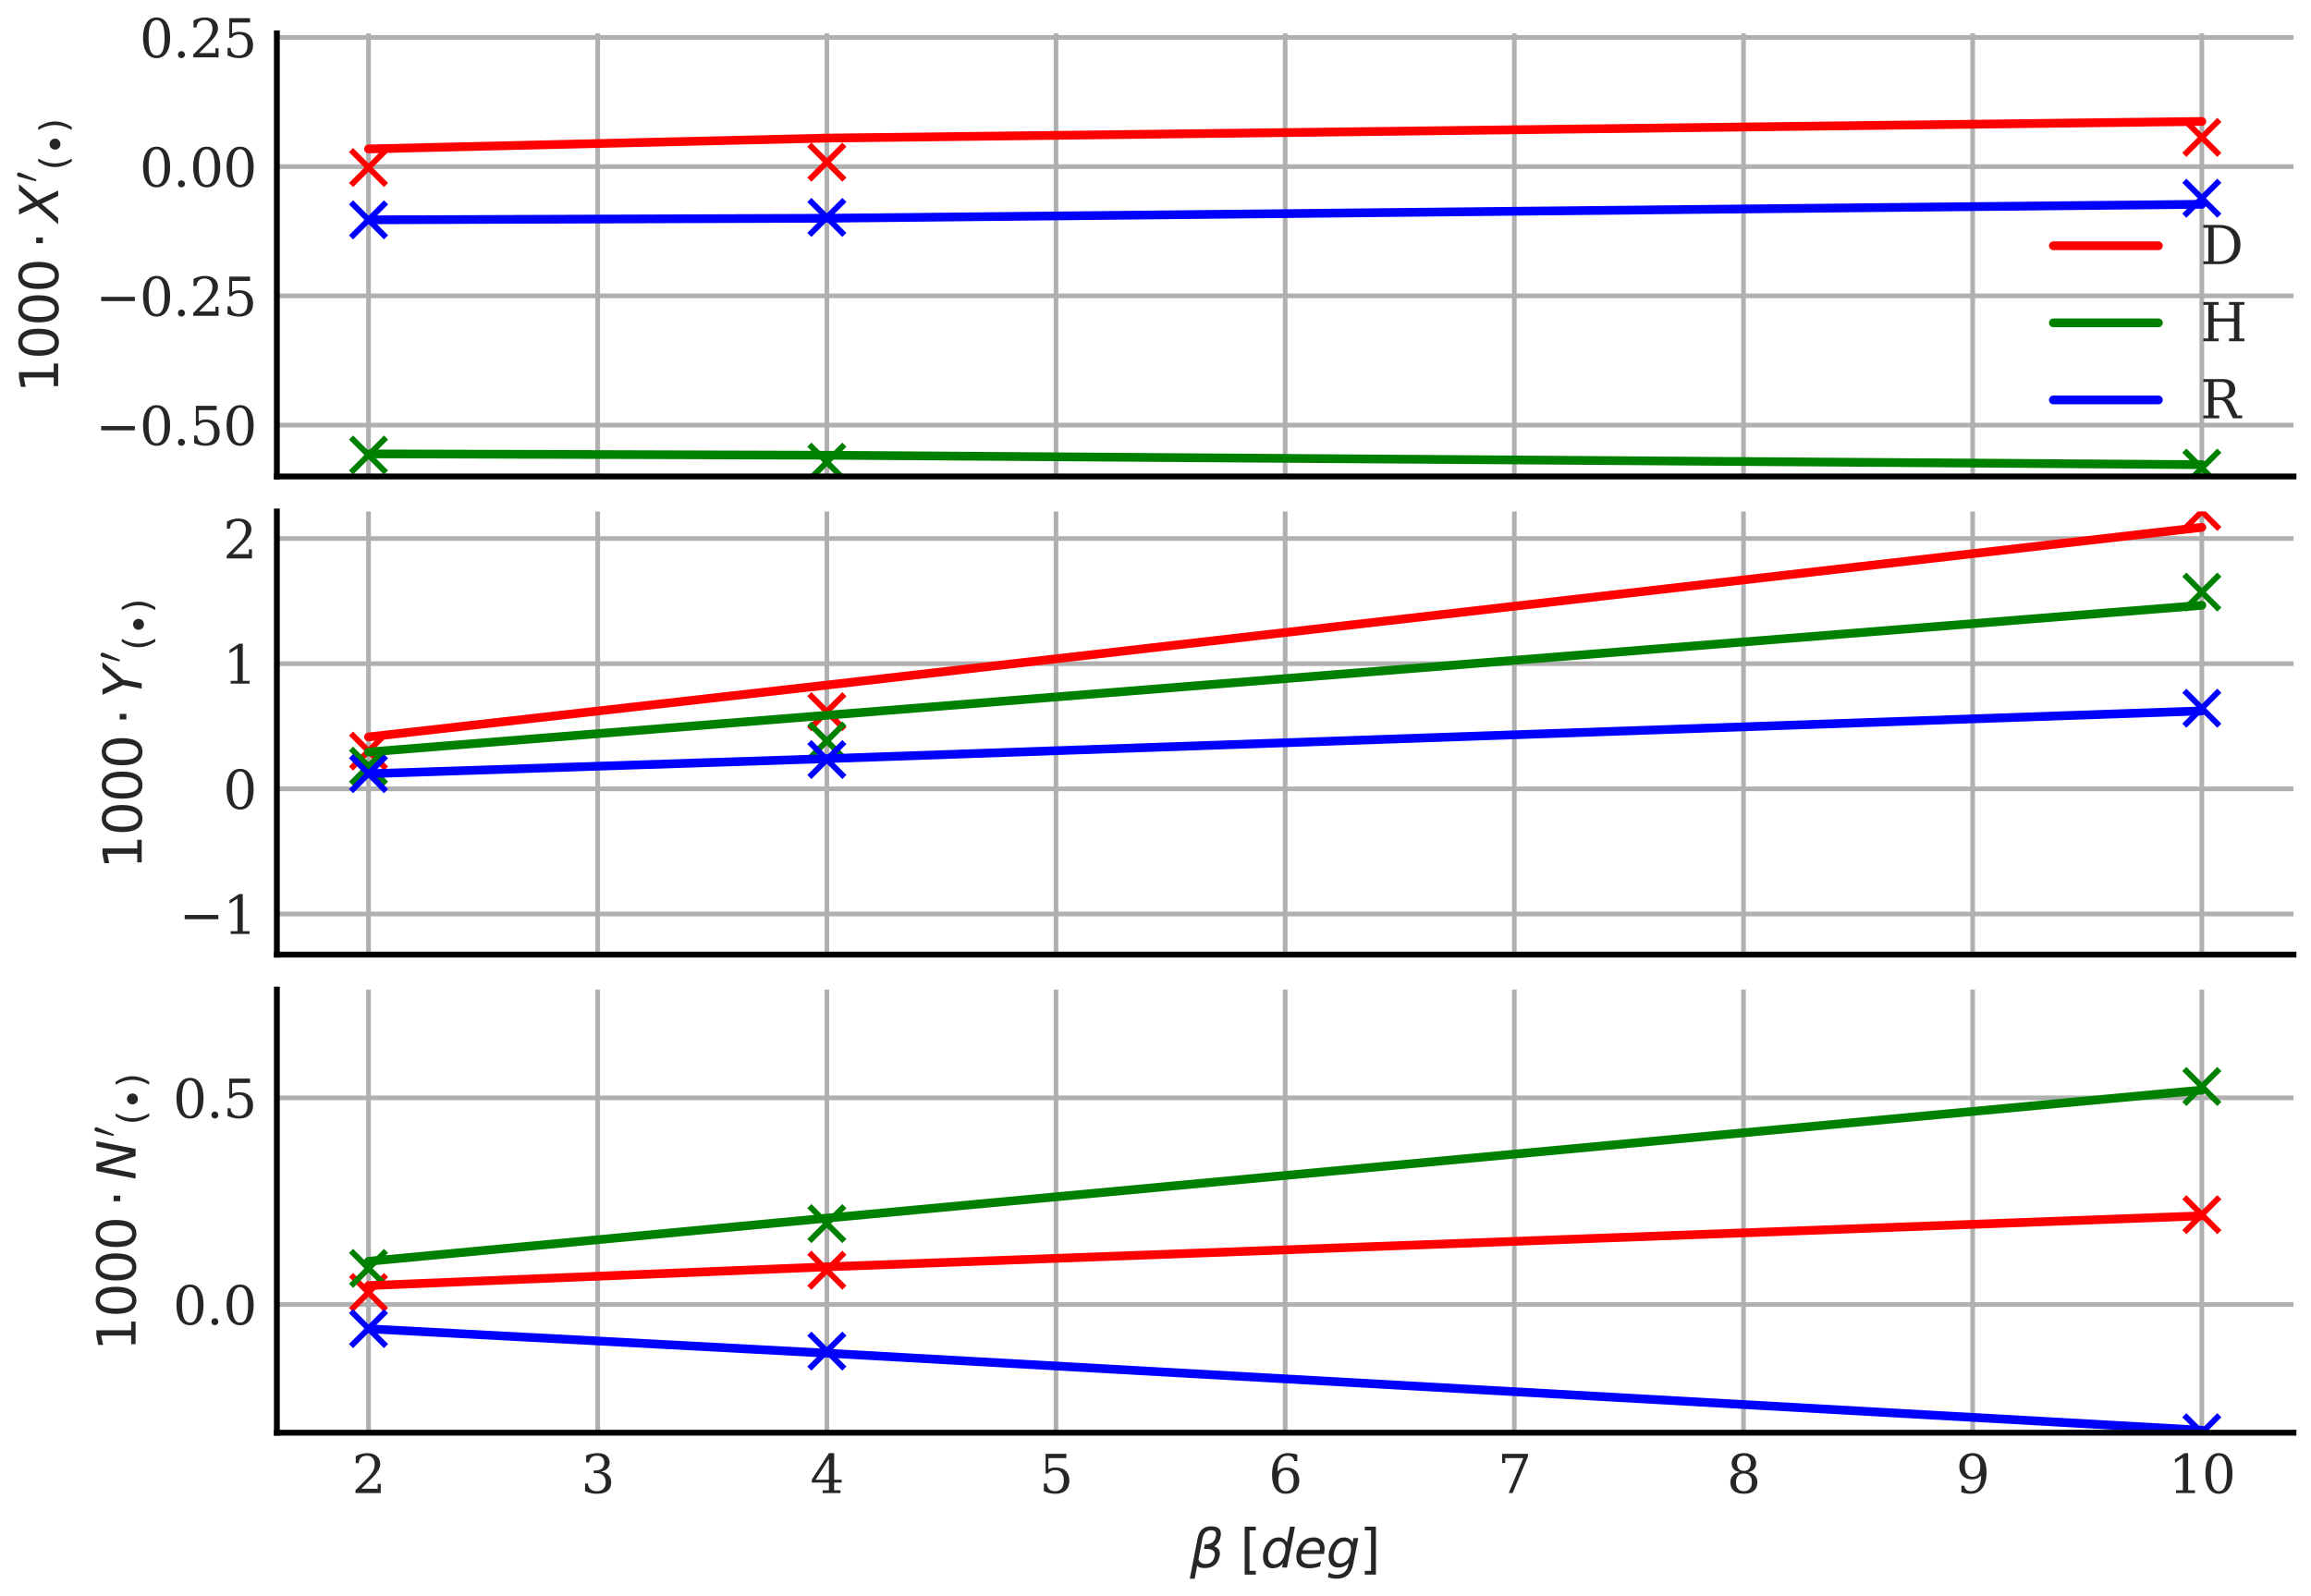 <?xml version="1.0" encoding="utf-8" standalone="no"?>
<!DOCTYPE svg PUBLIC "-//W3C//DTD SVG 1.1//EN"
  "http://www.w3.org/Graphics/SVG/1.1/DTD/svg11.dtd">
<svg xmlns:xlink="http://www.w3.org/1999/xlink" width="396pt" height="273.6pt" viewBox="0 0 396 273.6" xmlns="http://www.w3.org/2000/svg" version="1.1">
 <defs>
  <style type="text/css">*{stroke-linejoin: round; stroke-linecap: butt}</style>
 </defs>
 <g id="figure_1">
  <g id="patch_1">
   <path d="M 0 273.6 
L 396 273.6 
L 396 0 
L 0 0 
z
" style="fill: #ffffff"/>
  </g>
  <g id="axes_1">
   <g id="patch_2">
    <path d="M 47.441 81.668 
L 393 81.668 
L 393 5.718 
L 47.441 5.718 
z
" style="fill: #ffffff"/>
   </g>
   <g id="matplotlib.axis_1">
    <g id="xtick_1">
     <g id="line2d_1">
      <path d="M 63.148 81.668 
L 63.148 5.718 
" clip-path="url(#peb6a5ef502)" style="fill: none; stroke: #b0b0b0; stroke-width: 0.8; stroke-linecap: round"/>
     </g>
     <g id="line2d_2"/>
    </g>
    <g id="xtick_2">
     <g id="line2d_3">
      <path d="M 102.416 81.668 
L 102.416 5.718 
" clip-path="url(#peb6a5ef502)" style="fill: none; stroke: #b0b0b0; stroke-width: 0.8; stroke-linecap: round"/>
     </g>
     <g id="line2d_4"/>
    </g>
    <g id="xtick_3">
     <g id="line2d_5">
      <path d="M 141.684 81.668 
L 141.684 5.718 
" clip-path="url(#peb6a5ef502)" style="fill: none; stroke: #b0b0b0; stroke-width: 0.8; stroke-linecap: round"/>
     </g>
     <g id="line2d_6"/>
    </g>
    <g id="xtick_4">
     <g id="line2d_7">
      <path d="M 180.952 81.668 
L 180.952 5.718 
" clip-path="url(#peb6a5ef502)" style="fill: none; stroke: #b0b0b0; stroke-width: 0.8; stroke-linecap: round"/>
     </g>
     <g id="line2d_8"/>
    </g>
    <g id="xtick_5">
     <g id="line2d_9">
      <path d="M 220.22 81.668 
L 220.22 5.718 
" clip-path="url(#peb6a5ef502)" style="fill: none; stroke: #b0b0b0; stroke-width: 0.8; stroke-linecap: round"/>
     </g>
     <g id="line2d_10"/>
    </g>
    <g id="xtick_6">
     <g id="line2d_11">
      <path d="M 259.488 81.668 
L 259.488 5.718 
" clip-path="url(#peb6a5ef502)" style="fill: none; stroke: #b0b0b0; stroke-width: 0.8; stroke-linecap: round"/>
     </g>
     <g id="line2d_12"/>
    </g>
    <g id="xtick_7">
     <g id="line2d_13">
      <path d="M 298.756 81.668 
L 298.756 5.718 
" clip-path="url(#peb6a5ef502)" style="fill: none; stroke: #b0b0b0; stroke-width: 0.8; stroke-linecap: round"/>
     </g>
     <g id="line2d_14"/>
    </g>
    <g id="xtick_8">
     <g id="line2d_15">
      <path d="M 338.025 81.668 
L 338.025 5.718 
" clip-path="url(#peb6a5ef502)" style="fill: none; stroke: #b0b0b0; stroke-width: 0.8; stroke-linecap: round"/>
     </g>
     <g id="line2d_16"/>
    </g>
    <g id="xtick_9">
     <g id="line2d_17">
      <path d="M 377.293 81.668 
L 377.293 5.718 
" clip-path="url(#peb6a5ef502)" style="fill: none; stroke: #b0b0b0; stroke-width: 0.8; stroke-linecap: round"/>
     </g>
     <g id="line2d_18"/>
    </g>
   </g>
   <g id="matplotlib.axis_2">
    <g id="ytick_1">
     <g id="line2d_19">
      <path d="M 47.441 72.862 
L 393 72.862 
" clip-path="url(#peb6a5ef502)" style="fill: none; stroke: #b0b0b0; stroke-width: 0.8; stroke-linecap: round"/>
     </g>
     <g id="line2d_20"/>
     <g id="text_1">
      <!-- −0.50 -->
      <g style="fill: #262626" transform="translate(16.36 76.282) scale(0.09 -0.09)">
       <defs>
        <path id="DejaVuSerif-2212" d="M 678 2259 
L 4684 2259 
L 4684 1753 
L 678 1753 
L 678 2259 
z
" transform="scale(0.016)"/>
        <path id="DejaVuSerif-30" d="M 2034 219 
Q 2513 219 2750 744 
Q 2988 1269 2988 2328 
Q 2988 3391 2750 3916 
Q 2513 4441 2034 4441 
Q 1556 4441 1318 3916 
Q 1081 3391 1081 2328 
Q 1081 1269 1318 744 
Q 1556 219 2034 219 
z
M 2034 -91 
Q 1275 -91 848 546 
Q 422 1184 422 2328 
Q 422 3475 848 4112 
Q 1275 4750 2034 4750 
Q 2797 4750 3222 4112 
Q 3647 3475 3647 2328 
Q 3647 1184 3222 546 
Q 2797 -91 2034 -91 
z
" transform="scale(0.016)"/>
        <path id="DejaVuSerif-2e" d="M 603 325 
Q 603 500 722 622 
Q 841 744 1019 744 
Q 1191 744 1312 622 
Q 1434 500 1434 325 
Q 1434 153 1312 31 
Q 1191 -91 1019 -91 
Q 841 -91 722 29 
Q 603 150 603 325 
z
" transform="scale(0.016)"/>
        <path id="DejaVuSerif-35" d="M 3219 4666 
L 3219 4153 
L 1081 4153 
L 1081 2816 
Q 1244 2928 1461 2984 
Q 1678 3041 1947 3041 
Q 2703 3041 3140 2622 
Q 3578 2203 3578 1478 
Q 3578 738 3136 323 
Q 2694 -91 1894 -91 
Q 1572 -91 1234 -12 
Q 897 66 544 225 
L 544 1131 
L 897 1131 
Q 925 688 1179 453 
Q 1434 219 1894 219 
Q 2388 219 2653 544 
Q 2919 869 2919 1478 
Q 2919 2084 2655 2407 
Q 2391 2731 1894 2731 
Q 1613 2731 1398 2631 
Q 1184 2531 1019 2322 
L 750 2322 
L 750 4666 
L 3219 4666 
z
" transform="scale(0.016)"/>
       </defs>
       <use xlink:href="#DejaVuSerif-2212"/>
       <use xlink:href="#DejaVuSerif-30" x="83.789"/>
       <use xlink:href="#DejaVuSerif-2e" x="147.412"/>
       <use xlink:href="#DejaVuSerif-35" x="179.199"/>
       <use xlink:href="#DejaVuSerif-30" x="242.822"/>
      </g>
     </g>
    </g>
    <g id="ytick_2">
     <g id="line2d_21">
      <path d="M 47.441 50.712 
L 393 50.712 
" clip-path="url(#peb6a5ef502)" style="fill: none; stroke: #b0b0b0; stroke-width: 0.8; stroke-linecap: round"/>
     </g>
     <g id="line2d_22"/>
     <g id="text_2">
      <!-- −0.25 -->
      <g style="fill: #262626" transform="translate(16.36 54.131) scale(0.09 -0.09)">
       <defs>
        <path id="DejaVuSerif-32" d="M 819 3553 
L 469 3553 
L 469 4384 
Q 803 4563 1142 4656 
Q 1481 4750 1806 4750 
Q 2534 4750 2956 4397 
Q 3378 4044 3378 3438 
Q 3378 2753 2422 1800 
Q 2347 1728 2309 1691 
L 1131 513 
L 3078 513 
L 3078 1088 
L 3444 1088 
L 3444 0 
L 434 0 
L 434 341 
L 1850 1753 
Q 2319 2222 2519 2614 
Q 2719 3006 2719 3438 
Q 2719 3909 2473 4175 
Q 2228 4441 1797 4441 
Q 1350 4441 1106 4219 
Q 863 3997 819 3553 
z
" transform="scale(0.016)"/>
       </defs>
       <use xlink:href="#DejaVuSerif-2212"/>
       <use xlink:href="#DejaVuSerif-30" x="83.789"/>
       <use xlink:href="#DejaVuSerif-2e" x="147.412"/>
       <use xlink:href="#DejaVuSerif-32" x="179.199"/>
       <use xlink:href="#DejaVuSerif-35" x="242.822"/>
      </g>
     </g>
    </g>
    <g id="ytick_3">
     <g id="line2d_23">
      <path d="M 47.441 28.562 
L 393 28.562 
" clip-path="url(#peb6a5ef502)" style="fill: none; stroke: #b0b0b0; stroke-width: 0.8; stroke-linecap: round"/>
     </g>
     <g id="line2d_24"/>
     <g id="text_3">
      <!-- 0.00 -->
      <g style="fill: #262626" transform="translate(23.902 31.981) scale(0.09 -0.09)">
       <use xlink:href="#DejaVuSerif-30"/>
       <use xlink:href="#DejaVuSerif-2e" x="63.623"/>
       <use xlink:href="#DejaVuSerif-30" x="95.41"/>
       <use xlink:href="#DejaVuSerif-30" x="159.033"/>
      </g>
     </g>
    </g>
    <g id="ytick_4">
     <g id="line2d_25">
      <path d="M 47.441 6.411 
L 393 6.411 
" clip-path="url(#peb6a5ef502)" style="fill: none; stroke: #b0b0b0; stroke-width: 0.8; stroke-linecap: round"/>
     </g>
     <g id="line2d_26"/>
     <g id="text_4">
      <!-- 0.25 -->
      <g style="fill: #262626" transform="translate(23.902 9.831) scale(0.09 -0.09)">
       <use xlink:href="#DejaVuSerif-30"/>
       <use xlink:href="#DejaVuSerif-2e" x="63.623"/>
       <use xlink:href="#DejaVuSerif-32" x="95.41"/>
       <use xlink:href="#DejaVuSerif-35" x="159.033"/>
      </g>
     </g>
    </g>
    <g id="text_5">
     <!-- $1000 \cdot {X'}_{(\bullet)}$ -->
     <g style="fill: #262626" transform="translate(10.02 67.318) rotate(-90) scale(0.09 -0.09)">
      <defs>
       <path id="DejaVuSans-31" d="M 794 531 
L 1825 531 
L 1825 4091 
L 703 3866 
L 703 4441 
L 1819 4666 
L 2450 4666 
L 2450 531 
L 3481 531 
L 3481 0 
L 794 0 
L 794 531 
z
" transform="scale(0.016)"/>
       <path id="DejaVuSans-30" d="M 2034 4250 
Q 1547 4250 1301 3770 
Q 1056 3291 1056 2328 
Q 1056 1369 1301 889 
Q 1547 409 2034 409 
Q 2525 409 2770 889 
Q 3016 1369 3016 2328 
Q 3016 3291 2770 3770 
Q 2525 4250 2034 4250 
z
M 2034 4750 
Q 2819 4750 3233 4129 
Q 3647 3509 3647 2328 
Q 3647 1150 3233 529 
Q 2819 -91 2034 -91 
Q 1250 -91 836 529 
Q 422 1150 422 2328 
Q 422 3509 836 4129 
Q 1250 4750 2034 4750 
z
" transform="scale(0.016)"/>
       <path id="DejaVuSans-22c5" d="M 684 2619 
L 1344 2619 
L 1344 1825 
L 684 1825 
L 684 2619 
z
" transform="scale(0.016)"/>
       <path id="DejaVuSans-Oblique-58" d="M 878 4666 
L 1516 4666 
L 2316 2981 
L 3763 4666 
L 4500 4666 
L 2578 2438 
L 3738 0 
L 3103 0 
L 2163 1966 
L 459 0 
L -275 0 
L 1906 2509 
L 878 4666 
z
" transform="scale(0.016)"/>
       <path id="Cmsy10-30" d="M 225 347 
Q 184 359 184 409 
L 966 3316 
Q 1003 3434 1093 3506 
Q 1184 3578 1300 3578 
Q 1450 3578 1564 3479 
Q 1678 3381 1678 3231 
Q 1678 3166 1644 3084 
L 488 319 
Q 466 275 428 275 
Q 394 275 320 306 
Q 247 338 225 347 
z
" transform="scale(0.016)"/>
       <path id="DejaVuSans-28" d="M 1984 4856 
Q 1566 4138 1362 3434 
Q 1159 2731 1159 2009 
Q 1159 1288 1364 580 
Q 1569 -128 1984 -844 
L 1484 -844 
Q 1016 -109 783 600 
Q 550 1309 550 2009 
Q 550 2706 781 3412 
Q 1013 4119 1484 4856 
L 1984 4856 
z
" transform="scale(0.016)"/>
       <path id="DejaVuSans-2219" d="M 1075 2006 
Q 1075 2394 1345 2661 
Q 1616 2928 2009 2928 
Q 2397 2928 2664 2661 
Q 2931 2394 2931 2006 
Q 2931 1616 2662 1347 
Q 2394 1078 2003 1078 
Q 1613 1078 1344 1347 
Q 1075 1616 1075 2006 
z
" transform="scale(0.016)"/>
       <path id="DejaVuSans-29" d="M 513 4856 
L 1013 4856 
Q 1481 4119 1714 3412 
Q 1947 2706 1947 2009 
Q 1947 1309 1714 600 
Q 1481 -109 1013 -844 
L 513 -844 
Q 928 -128 1133 580 
Q 1338 1288 1338 2009 
Q 1338 2731 1133 3434 
Q 928 4138 513 4856 
z
" transform="scale(0.016)"/>
      </defs>
      <use xlink:href="#DejaVuSans-31" transform="translate(0 0.584)"/>
      <use xlink:href="#DejaVuSans-30" transform="translate(63.623 0.584)"/>
      <use xlink:href="#DejaVuSans-30" transform="translate(127.246 0.584)"/>
      <use xlink:href="#DejaVuSans-30" transform="translate(190.869 0.584)"/>
      <use xlink:href="#DejaVuSans-22c5" transform="translate(273.975 0.584)"/>
      <use xlink:href="#DejaVuSans-Oblique-58" transform="translate(325.244 0.584)"/>
      <use xlink:href="#Cmsy10-30" transform="translate(400.767 38.866) scale(0.7)"/>
      <use xlink:href="#DejaVuSans-28" transform="translate(423.701 -15.822) scale(0.7)"/>
      <use xlink:href="#DejaVuSans-2219" transform="translate(451.011 -15.822) scale(0.7)"/>
      <use xlink:href="#DejaVuSans-29" transform="translate(494.829 -15.822) scale(0.7)"/>
     </g>
    </g>
   </g>
   <g id="line2d_27">
    <defs>
     <path id="mbd4013af1e" d="M -3 3 
L 3 -3 
M -3 -3 
L 3 3 
" style="stroke: #ff0000"/>
    </defs>
    <g clip-path="url(#peb6a5ef502)">
     <use xlink:href="#mbd4013af1e" x="63.148" y="28.718" style="fill: #ff0000; stroke: #ff0000"/>
     <use xlink:href="#mbd4013af1e" x="141.684" y="27.796" style="fill: #ff0000; stroke: #ff0000"/>
     <use xlink:href="#mbd4013af1e" x="377.293" y="23.544" style="fill: #ff0000; stroke: #ff0000"/>
    </g>
   </g>
   <g id="line2d_28">
    <defs>
     <path id="m7c9e2d2f12" d="M -3 3 
L 3 -3 
M -3 -3 
L 3 3 
" style="stroke: #008000"/>
    </defs>
    <g clip-path="url(#peb6a5ef502)">
     <use xlink:href="#m7c9e2d2f12" x="63.148" y="77.992" style="fill: #008000; stroke: #008000"/>
     <use xlink:href="#m7c9e2d2f12" x="141.684" y="79.214" style="fill: #008000; stroke: #008000"/>
     <use xlink:href="#m7c9e2d2f12" x="377.293" y="80.237" style="fill: #008000; stroke: #008000"/>
    </g>
   </g>
   <g id="line2d_29">
    <defs>
     <path id="m28a4d89bf7" d="M -3 3 
L 3 -3 
M -3 -3 
L 3 3 
" style="stroke: #0000ff"/>
    </defs>
    <g clip-path="url(#peb6a5ef502)">
     <use xlink:href="#m28a4d89bf7" x="63.148" y="37.682" style="fill: #0000ff; stroke: #0000ff"/>
     <use xlink:href="#m28a4d89bf7" x="141.684" y="37.268" style="fill: #0000ff; stroke: #0000ff"/>
     <use xlink:href="#m28a4d89bf7" x="377.293" y="33.974" style="fill: #0000ff; stroke: #0000ff"/>
    </g>
   </g>
   <g id="line2d_30">
    <path d="M 63.148 25.528 
L 141.684 23.671 
L 377.293 20.815 
" clip-path="url(#peb6a5ef502)" style="fill: none; stroke: #ff0000; stroke-width: 1.5; stroke-linecap: round"/>
   </g>
   <g id="line2d_31">
    <path d="M 63.148 77.793 
L 141.684 78.026 
L 377.293 79.644 
" clip-path="url(#peb6a5ef502)" style="fill: none; stroke: #008000; stroke-width: 1.5; stroke-linecap: round"/>
   </g>
   <g id="line2d_32">
    <path d="M 63.148 37.68 
L 141.684 37.408 
L 377.293 35.017 
" clip-path="url(#peb6a5ef502)" style="fill: none; stroke: #0000ff; stroke-width: 1.5; stroke-linecap: round"/>
   </g>
   <g id="patch_3">
    <path d="M 47.441 81.668 
L 47.441 5.718 
" style="fill: none; stroke: #000000; stroke-linejoin: miter; stroke-linecap: square"/>
   </g>
   <g id="patch_4">
    <path d="M 47.441 81.668 
L 393 81.668 
" style="fill: none; stroke: #000000; stroke-linejoin: miter; stroke-linecap: square"/>
   </g>
   <g id="legend_1">
    <g id="line2d_33">
     <path d="M 351.851 42.126 
L 360.851 42.126 
L 369.851 42.126 
" style="fill: none; stroke: #ff0000; stroke-width: 1.5; stroke-linecap: round"/>
    </g>
    <g id="text_6">
     <!-- D -->
     <g style="fill: #262626" transform="translate(377.051 45.276) scale(0.09 -0.09)">
      <defs>
       <path id="DejaVuSerif-44" d="M 1581 331 
L 2163 331 
Q 3072 331 3558 850 
Q 4044 1369 4044 2338 
Q 4044 3306 3559 3818 
Q 3075 4331 2163 4331 
L 1581 4331 
L 1581 331 
z
M 353 0 
L 353 331 
L 947 331 
L 947 4331 
L 353 4331 
L 353 4666 
L 2209 4666 
Q 3416 4666 4089 4050 
Q 4763 3434 4763 2338 
Q 4763 1238 4088 619 
Q 3413 0 2209 0 
L 353 0 
z
" transform="scale(0.016)"/>
      </defs>
      <use xlink:href="#DejaVuSerif-44"/>
     </g>
    </g>
    <g id="line2d_34">
     <path d="M 351.851 55.336 
L 360.851 55.336 
L 369.851 55.336 
" style="fill: none; stroke: #008000; stroke-width: 1.5; stroke-linecap: round"/>
    </g>
    <g id="text_7">
     <!-- H -->
     <g style="fill: #262626" transform="translate(377.051 58.486) scale(0.09 -0.09)">
      <defs>
       <path id="DejaVuSerif-48" d="M 353 0 
L 353 331 
L 947 331 
L 947 4331 
L 353 4331 
L 353 4666 
L 2175 4666 
L 2175 4331 
L 1581 4331 
L 1581 2719 
L 4000 2719 
L 4000 4331 
L 3406 4331 
L 3406 4666 
L 5228 4666 
L 5228 4331 
L 4634 4331 
L 4634 331 
L 5228 331 
L 5228 0 
L 3406 0 
L 3406 331 
L 4000 331 
L 4000 2338 
L 1581 2338 
L 1581 331 
L 2175 331 
L 2175 0 
L 353 0 
z
" transform="scale(0.016)"/>
      </defs>
      <use xlink:href="#DejaVuSerif-48"/>
     </g>
    </g>
    <g id="line2d_35">
     <path d="M 351.851 68.547 
L 360.851 68.547 
L 369.851 68.547 
" style="fill: none; stroke: #0000ff; stroke-width: 1.5; stroke-linecap: round"/>
    </g>
    <g id="text_8">
     <!-- R -->
     <g style="fill: #262626" transform="translate(377.051 71.697) scale(0.09 -0.09)">
      <defs>
       <path id="DejaVuSerif-52" d="M 3066 2316 
Q 3284 2256 3442 2114 
Q 3600 1972 3725 1716 
L 4403 331 
L 4972 331 
L 4972 0 
L 3872 0 
L 3144 1484 
Q 2934 1916 2759 2042 
Q 2584 2169 2278 2169 
L 1581 2169 
L 1581 331 
L 2241 331 
L 2241 0 
L 353 0 
L 353 331 
L 947 331 
L 947 4331 
L 353 4331 
L 353 4666 
L 2719 4666 
Q 3400 4666 3770 4341 
Q 4141 4016 4141 3419 
Q 4141 2938 3870 2661 
Q 3600 2384 3066 2316 
z
M 1581 2503 
L 2503 2503 
Q 2975 2503 3200 2726 
Q 3425 2950 3425 3419 
Q 3425 3888 3200 4109 
Q 2975 4331 2503 4331 
L 1581 4331 
L 1581 2503 
z
" transform="scale(0.016)"/>
      </defs>
      <use xlink:href="#DejaVuSerif-52"/>
     </g>
    </g>
   </g>
  </g>
  <g id="axes_2">
   <g id="patch_5">
    <path d="M 47.441 163.619 
L 393 163.619 
L 393 87.669 
L 47.441 87.669 
z
" style="fill: #ffffff"/>
   </g>
   <g id="matplotlib.axis_3">
    <g id="xtick_10">
     <g id="line2d_36">
      <path d="M 63.148 163.619 
L 63.148 87.669 
" clip-path="url(#pbe6323edf1)" style="fill: none; stroke: #b0b0b0; stroke-width: 0.8; stroke-linecap: round"/>
     </g>
     <g id="line2d_37"/>
    </g>
    <g id="xtick_11">
     <g id="line2d_38">
      <path d="M 102.416 163.619 
L 102.416 87.669 
" clip-path="url(#pbe6323edf1)" style="fill: none; stroke: #b0b0b0; stroke-width: 0.8; stroke-linecap: round"/>
     </g>
     <g id="line2d_39"/>
    </g>
    <g id="xtick_12">
     <g id="line2d_40">
      <path d="M 141.684 163.619 
L 141.684 87.669 
" clip-path="url(#pbe6323edf1)" style="fill: none; stroke: #b0b0b0; stroke-width: 0.8; stroke-linecap: round"/>
     </g>
     <g id="line2d_41"/>
    </g>
    <g id="xtick_13">
     <g id="line2d_42">
      <path d="M 180.952 163.619 
L 180.952 87.669 
" clip-path="url(#pbe6323edf1)" style="fill: none; stroke: #b0b0b0; stroke-width: 0.8; stroke-linecap: round"/>
     </g>
     <g id="line2d_43"/>
    </g>
    <g id="xtick_14">
     <g id="line2d_44">
      <path d="M 220.22 163.619 
L 220.22 87.669 
" clip-path="url(#pbe6323edf1)" style="fill: none; stroke: #b0b0b0; stroke-width: 0.8; stroke-linecap: round"/>
     </g>
     <g id="line2d_45"/>
    </g>
    <g id="xtick_15">
     <g id="line2d_46">
      <path d="M 259.488 163.619 
L 259.488 87.669 
" clip-path="url(#pbe6323edf1)" style="fill: none; stroke: #b0b0b0; stroke-width: 0.8; stroke-linecap: round"/>
     </g>
     <g id="line2d_47"/>
    </g>
    <g id="xtick_16">
     <g id="line2d_48">
      <path d="M 298.756 163.619 
L 298.756 87.669 
" clip-path="url(#pbe6323edf1)" style="fill: none; stroke: #b0b0b0; stroke-width: 0.8; stroke-linecap: round"/>
     </g>
     <g id="line2d_49"/>
    </g>
    <g id="xtick_17">
     <g id="line2d_50">
      <path d="M 338.025 163.619 
L 338.025 87.669 
" clip-path="url(#pbe6323edf1)" style="fill: none; stroke: #b0b0b0; stroke-width: 0.8; stroke-linecap: round"/>
     </g>
     <g id="line2d_51"/>
    </g>
    <g id="xtick_18">
     <g id="line2d_52">
      <path d="M 377.293 163.619 
L 377.293 87.669 
" clip-path="url(#pbe6323edf1)" style="fill: none; stroke: #b0b0b0; stroke-width: 0.8; stroke-linecap: round"/>
     </g>
     <g id="line2d_53"/>
    </g>
   </g>
   <g id="matplotlib.axis_4">
    <g id="ytick_5">
     <g id="line2d_54">
      <path d="M 47.441 156.661 
L 393 156.661 
" clip-path="url(#pbe6323edf1)" style="fill: none; stroke: #b0b0b0; stroke-width: 0.8; stroke-linecap: round"/>
     </g>
     <g id="line2d_55"/>
     <g id="text_9">
      <!-- −1 -->
      <g style="fill: #262626" transform="translate(30.673 160.08) scale(0.09 -0.09)">
       <defs>
        <path id="DejaVuSerif-31" d="M 909 0 
L 909 331 
L 1722 331 
L 1722 4213 
L 781 3603 
L 781 4013 
L 1919 4750 
L 2350 4750 
L 2350 331 
L 3163 331 
L 3163 0 
L 909 0 
z
" transform="scale(0.016)"/>
       </defs>
       <use xlink:href="#DejaVuSerif-2212"/>
       <use xlink:href="#DejaVuSerif-31" x="83.789"/>
      </g>
     </g>
    </g>
    <g id="ytick_6">
     <g id="line2d_56">
      <path d="M 47.441 135.207 
L 393 135.207 
" clip-path="url(#pbe6323edf1)" style="fill: none; stroke: #b0b0b0; stroke-width: 0.8; stroke-linecap: round"/>
     </g>
     <g id="line2d_57"/>
     <g id="text_10">
      <!-- 0 -->
      <g style="fill: #262626" transform="translate(38.215 138.626) scale(0.09 -0.09)">
       <use xlink:href="#DejaVuSerif-30"/>
      </g>
     </g>
    </g>
    <g id="ytick_7">
     <g id="line2d_58">
      <path d="M 47.441 113.753 
L 393 113.753 
" clip-path="url(#pbe6323edf1)" style="fill: none; stroke: #b0b0b0; stroke-width: 0.8; stroke-linecap: round"/>
     </g>
     <g id="line2d_59"/>
     <g id="text_11">
      <!-- 1 -->
      <g style="fill: #262626" transform="translate(38.215 117.172) scale(0.09 -0.09)">
       <use xlink:href="#DejaVuSerif-31"/>
      </g>
     </g>
    </g>
    <g id="ytick_8">
     <g id="line2d_60">
      <path d="M 47.441 92.299 
L 393 92.299 
" clip-path="url(#pbe6323edf1)" style="fill: none; stroke: #b0b0b0; stroke-width: 0.8; stroke-linecap: round"/>
     </g>
     <g id="line2d_61"/>
     <g id="text_12">
      <!-- 2 -->
      <g style="fill: #262626" transform="translate(38.215 95.718) scale(0.09 -0.09)">
       <use xlink:href="#DejaVuSerif-32"/>
      </g>
     </g>
    </g>
    <g id="text_13">
     <!-- $1000 \cdot {Y'}_{(\bullet)}$ -->
     <g style="fill: #262626" transform="translate(24.333 148.954) rotate(-90) scale(0.09 -0.09)">
      <defs>
       <path id="DejaVuSans-Oblique-59" d="M 403 4666 
L 1081 4666 
L 1953 2747 
L 3616 4666 
L 4325 4666 
L 2209 2222 
L 1778 0 
L 1147 0 
L 1575 2222 
L 403 4666 
z
" transform="scale(0.016)"/>
      </defs>
      <use xlink:href="#DejaVuSans-31" transform="translate(0 0.584)"/>
      <use xlink:href="#DejaVuSans-30" transform="translate(63.623 0.584)"/>
      <use xlink:href="#DejaVuSans-30" transform="translate(127.246 0.584)"/>
      <use xlink:href="#DejaVuSans-30" transform="translate(190.869 0.584)"/>
      <use xlink:href="#DejaVuSans-22c5" transform="translate(273.975 0.584)"/>
      <use xlink:href="#DejaVuSans-Oblique-59" transform="translate(325.244 0.584)"/>
      <use xlink:href="#Cmsy10-30" transform="translate(393.345 38.866) scale(0.7)"/>
      <use xlink:href="#DejaVuSans-28" transform="translate(416.279 -15.822) scale(0.7)"/>
      <use xlink:href="#DejaVuSans-2219" transform="translate(443.589 -15.822) scale(0.7)"/>
      <use xlink:href="#DejaVuSans-29" transform="translate(487.407 -15.822) scale(0.7)"/>
     </g>
    </g>
   </g>
   <g id="line2d_62">
    <g clip-path="url(#pbe6323edf1)">
     <use xlink:href="#mbd4013af1e" x="63.148" y="128.731" style="fill: #ff0000; stroke: #ff0000"/>
     <use xlink:href="#mbd4013af1e" x="141.684" y="121.985" style="fill: #ff0000; stroke: #ff0000"/>
     <use xlink:href="#mbd4013af1e" x="377.293" y="87.669" style="fill: #ff0000; stroke: #ff0000"/>
    </g>
   </g>
   <g id="line2d_63">
    <g clip-path="url(#pbe6323edf1)">
     <use xlink:href="#m7c9e2d2f12" x="63.148" y="131.327" style="fill: #008000; stroke: #008000"/>
     <use xlink:href="#m7c9e2d2f12" x="141.684" y="127.007" style="fill: #008000; stroke: #008000"/>
     <use xlink:href="#m7c9e2d2f12" x="377.293" y="101.487" style="fill: #008000; stroke: #008000"/>
    </g>
   </g>
   <g id="line2d_64">
    <g clip-path="url(#pbe6323edf1)">
     <use xlink:href="#m28a4d89bf7" x="63.148" y="132.611" style="fill: #0000ff; stroke: #0000ff"/>
     <use xlink:href="#m28a4d89bf7" x="141.684" y="130.184" style="fill: #0000ff; stroke: #0000ff"/>
     <use xlink:href="#m28a4d89bf7" x="377.293" y="121.389" style="fill: #0000ff; stroke: #0000ff"/>
    </g>
   </g>
   <g id="line2d_65">
    <path d="M 63.148 126.314 
L 141.684 117.421 
L 377.293 90.389 
" clip-path="url(#pbe6323edf1)" style="fill: none; stroke: #ff0000; stroke-width: 1.5; stroke-linecap: round"/>
   </g>
   <g id="line2d_66">
    <path d="M 63.148 128.897 
L 141.684 122.594 
L 377.293 103.748 
" clip-path="url(#pbe6323edf1)" style="fill: none; stroke: #008000; stroke-width: 1.5; stroke-linecap: round"/>
   </g>
   <g id="line2d_67">
    <path d="M 63.148 132.623 
L 141.684 130.034 
L 377.293 121.848 
" clip-path="url(#pbe6323edf1)" style="fill: none; stroke: #0000ff; stroke-width: 1.5; stroke-linecap: round"/>
   </g>
   <g id="patch_6">
    <path d="M 47.441 163.619 
L 47.441 87.669 
" style="fill: none; stroke: #000000; stroke-linejoin: miter; stroke-linecap: square"/>
   </g>
   <g id="patch_7">
    <path d="M 47.441 163.619 
L 393 163.619 
" style="fill: none; stroke: #000000; stroke-linejoin: miter; stroke-linecap: square"/>
   </g>
  </g>
  <g id="axes_3">
   <g id="patch_8">
    <path d="M 47.441 245.569 
L 393 245.569 
L 393 169.619 
L 47.441 169.619 
z
" style="fill: #ffffff"/>
   </g>
   <g id="matplotlib.axis_5">
    <g id="xtick_19">
     <g id="line2d_68">
      <path d="M 63.148 245.569 
L 63.148 169.619 
" clip-path="url(#pe0dbfa5297)" style="fill: none; stroke: #b0b0b0; stroke-width: 0.8; stroke-linecap: round"/>
     </g>
     <g id="line2d_69"/>
     <g id="text_14">
      <!-- 2 -->
      <g style="fill: #262626" transform="translate(60.285 255.908) scale(0.09 -0.09)">
       <use xlink:href="#DejaVuSerif-32"/>
      </g>
     </g>
    </g>
    <g id="xtick_20">
     <g id="line2d_70">
      <path d="M 102.416 245.569 
L 102.416 169.619 
" clip-path="url(#pe0dbfa5297)" style="fill: none; stroke: #b0b0b0; stroke-width: 0.8; stroke-linecap: round"/>
     </g>
     <g id="line2d_71"/>
     <g id="text_15">
      <!-- 3 -->
      <g style="fill: #262626" transform="translate(99.553 255.908) scale(0.09 -0.09)">
       <defs>
        <path id="DejaVuSerif-33" d="M 622 4469 
Q 988 4606 1323 4678 
Q 1659 4750 1953 4750 
Q 2638 4750 3022 4454 
Q 3406 4159 3406 3634 
Q 3406 3213 3140 2930 
Q 2875 2647 2388 2547 
Q 2963 2466 3280 2130 
Q 3597 1794 3597 1259 
Q 3597 606 3158 257 
Q 2719 -91 1894 -91 
Q 1528 -91 1179 -12 
Q 831 66 488 225 
L 488 1131 
L 838 1131 
Q 869 681 1141 450 
Q 1413 219 1906 219 
Q 2384 219 2661 495 
Q 2938 772 2938 1253 
Q 2938 1803 2653 2086 
Q 2369 2369 1819 2369 
L 1522 2369 
L 1522 2688 
L 1678 2688 
Q 2225 2688 2498 2914 
Q 2772 3141 2772 3597 
Q 2772 4006 2547 4223 
Q 2322 4441 1900 4441 
Q 1478 4441 1245 4241 
Q 1013 4041 972 3647 
L 622 3647 
L 622 4469 
z
" transform="scale(0.016)"/>
       </defs>
       <use xlink:href="#DejaVuSerif-33"/>
      </g>
     </g>
    </g>
    <g id="xtick_21">
     <g id="line2d_72">
      <path d="M 141.684 245.569 
L 141.684 169.619 
" clip-path="url(#pe0dbfa5297)" style="fill: none; stroke: #b0b0b0; stroke-width: 0.8; stroke-linecap: round"/>
     </g>
     <g id="line2d_73"/>
     <g id="text_16">
      <!-- 4 -->
      <g style="fill: #262626" transform="translate(138.821 255.908) scale(0.09 -0.09)">
       <defs>
        <path id="DejaVuSerif-34" d="M 2234 1581 
L 2234 4063 
L 641 1581 
L 2234 1581 
z
M 3609 0 
L 1484 0 
L 1484 331 
L 2234 331 
L 2234 1247 
L 197 1247 
L 197 1588 
L 2241 4750 
L 2859 4750 
L 2859 1581 
L 3750 1581 
L 3750 1247 
L 2859 1247 
L 2859 331 
L 3609 331 
L 3609 0 
z
" transform="scale(0.016)"/>
       </defs>
       <use xlink:href="#DejaVuSerif-34"/>
      </g>
     </g>
    </g>
    <g id="xtick_22">
     <g id="line2d_74">
      <path d="M 180.952 245.569 
L 180.952 169.619 
" clip-path="url(#pe0dbfa5297)" style="fill: none; stroke: #b0b0b0; stroke-width: 0.8; stroke-linecap: round"/>
     </g>
     <g id="line2d_75"/>
     <g id="text_17">
      <!-- 5 -->
      <g style="fill: #262626" transform="translate(178.089 255.908) scale(0.09 -0.09)">
       <use xlink:href="#DejaVuSerif-35"/>
      </g>
     </g>
    </g>
    <g id="xtick_23">
     <g id="line2d_76">
      <path d="M 220.22 245.569 
L 220.22 169.619 
" clip-path="url(#pe0dbfa5297)" style="fill: none; stroke: #b0b0b0; stroke-width: 0.8; stroke-linecap: round"/>
     </g>
     <g id="line2d_77"/>
     <g id="text_18">
      <!-- 6 -->
      <g style="fill: #262626" transform="translate(217.357 255.908) scale(0.09 -0.09)">
       <defs>
        <path id="DejaVuSerif-36" d="M 2094 219 
Q 2534 219 2771 542 
Q 3009 866 3009 1472 
Q 3009 2078 2771 2401 
Q 2534 2725 2094 2725 
Q 1647 2725 1412 2412 
Q 1178 2100 1178 1509 
Q 1178 888 1415 553 
Q 1653 219 2094 219 
z
M 1075 2569 
Q 1288 2803 1556 2918 
Q 1825 3034 2163 3034 
Q 2859 3034 3264 2615 
Q 3669 2197 3669 1472 
Q 3669 763 3233 336 
Q 2797 -91 2069 -91 
Q 1278 -91 853 498 
Q 428 1088 428 2181 
Q 428 3406 931 4078 
Q 1434 4750 2350 4750 
Q 2597 4750 2869 4703 
Q 3141 4656 3425 4563 
L 3425 3794 
L 3072 3794 
Q 3034 4109 2831 4275 
Q 2628 4441 2284 4441 
Q 1678 4441 1381 3981 
Q 1084 3522 1075 2569 
z
" transform="scale(0.016)"/>
       </defs>
       <use xlink:href="#DejaVuSerif-36"/>
      </g>
     </g>
    </g>
    <g id="xtick_24">
     <g id="line2d_78">
      <path d="M 259.488 245.569 
L 259.488 169.619 
" clip-path="url(#pe0dbfa5297)" style="fill: none; stroke: #b0b0b0; stroke-width: 0.8; stroke-linecap: round"/>
     </g>
     <g id="line2d_79"/>
     <g id="text_19">
      <!-- 7 -->
      <g style="fill: #262626" transform="translate(256.625 255.908) scale(0.09 -0.09)">
       <defs>
        <path id="DejaVuSerif-37" d="M 3609 4347 
L 1784 0 
L 1319 0 
L 3059 4153 
L 903 4153 
L 903 3578 
L 538 3578 
L 538 4666 
L 3609 4666 
L 3609 4347 
z
" transform="scale(0.016)"/>
       </defs>
       <use xlink:href="#DejaVuSerif-37"/>
      </g>
     </g>
    </g>
    <g id="xtick_25">
     <g id="line2d_80">
      <path d="M 298.756 245.569 
L 298.756 169.619 
" clip-path="url(#pe0dbfa5297)" style="fill: none; stroke: #b0b0b0; stroke-width: 0.8; stroke-linecap: round"/>
     </g>
     <g id="line2d_81"/>
     <g id="text_20">
      <!-- 8 -->
      <g style="fill: #262626" transform="translate(295.893 255.908) scale(0.09 -0.09)">
       <defs>
        <path id="DejaVuSerif-38" d="M 2981 1275 
Q 2981 1775 2732 2051 
Q 2484 2328 2034 2328 
Q 1584 2328 1336 2051 
Q 1088 1775 1088 1275 
Q 1088 772 1336 495 
Q 1584 219 2034 219 
Q 2484 219 2732 495 
Q 2981 772 2981 1275 
z
M 2853 3541 
Q 2853 3966 2637 4203 
Q 2422 4441 2034 4441 
Q 1650 4441 1433 4203 
Q 1216 3966 1216 3541 
Q 1216 3113 1433 2875 
Q 1650 2638 2034 2638 
Q 2422 2638 2637 2875 
Q 2853 3113 2853 3541 
z
M 2516 2484 
Q 3047 2413 3344 2092 
Q 3641 1772 3641 1275 
Q 3641 619 3225 264 
Q 2809 -91 2034 -91 
Q 1263 -91 845 264 
Q 428 619 428 1275 
Q 428 1772 725 2092 
Q 1022 2413 1556 2484 
Q 1084 2569 832 2842 
Q 581 3116 581 3541 
Q 581 4103 968 4426 
Q 1356 4750 2034 4750 
Q 2713 4750 3100 4426 
Q 3488 4103 3488 3541 
Q 3488 3116 3236 2842 
Q 2984 2569 2516 2484 
z
" transform="scale(0.016)"/>
       </defs>
       <use xlink:href="#DejaVuSerif-38"/>
      </g>
     </g>
    </g>
    <g id="xtick_26">
     <g id="line2d_82">
      <path d="M 338.025 245.569 
L 338.025 169.619 
" clip-path="url(#pe0dbfa5297)" style="fill: none; stroke: #b0b0b0; stroke-width: 0.8; stroke-linecap: round"/>
     </g>
     <g id="line2d_83"/>
     <g id="text_21">
      <!-- 9 -->
      <g style="fill: #262626" transform="translate(335.161 255.908) scale(0.09 -0.09)">
       <defs>
        <path id="DejaVuSerif-39" d="M 2994 2091 
Q 2784 1856 2512 1740 
Q 2241 1625 1900 1625 
Q 1206 1625 804 2044 
Q 403 2463 403 3188 
Q 403 3897 839 4323 
Q 1275 4750 2003 4750 
Q 2794 4750 3217 4161 
Q 3641 3572 3641 2478 
Q 3641 1253 3137 581 
Q 2634 -91 1722 -91 
Q 1475 -91 1203 -44 
Q 931 3 647 97 
L 647 872 
L 997 872 
Q 1038 556 1241 387 
Q 1444 219 1784 219 
Q 2391 219 2687 676 
Q 2984 1134 2994 2091 
z
M 1978 4441 
Q 1534 4441 1298 4117 
Q 1063 3794 1063 3188 
Q 1063 2581 1298 2256 
Q 1534 1931 1978 1931 
Q 2422 1931 2658 2245 
Q 2894 2559 2894 3150 
Q 2894 3772 2656 4106 
Q 2419 4441 1978 4441 
z
" transform="scale(0.016)"/>
       </defs>
       <use xlink:href="#DejaVuSerif-39"/>
      </g>
     </g>
    </g>
    <g id="xtick_27">
     <g id="line2d_84">
      <path d="M 377.293 245.569 
L 377.293 169.619 
" clip-path="url(#pe0dbfa5297)" style="fill: none; stroke: #b0b0b0; stroke-width: 0.8; stroke-linecap: round"/>
     </g>
     <g id="line2d_85"/>
     <g id="text_22">
      <!-- 10 -->
      <g style="fill: #262626" transform="translate(371.566 255.908) scale(0.09 -0.09)">
       <use xlink:href="#DejaVuSerif-31"/>
       <use xlink:href="#DejaVuSerif-30" x="63.623"/>
      </g>
     </g>
    </g>
    <g id="text_23">
     <!-- $\beta$ $[deg]$ -->
     <g style="fill: #262626" transform="translate(203.885 268.71) scale(0.09 -0.09)">
      <defs>
       <path id="DejaVuSans-Oblique-3b2" d="M 872 216 
L 572 -1331 
L -6 -1331 
L 928 3478 
Q 1206 4903 2538 4903 
Q 3888 4903 3659 3700 
Q 3503 2844 2894 2531 
Q 3713 2250 3553 1416 
Q 3272 -69 1759 -66 
Q 1097 -63 872 216 
z
M 1019 966 
Q 1259 422 1875 425 
Q 2775 425 2966 1406 
Q 3138 2288 1675 2219 
L 1778 2750 
Q 2909 2731 3106 3750 
Q 3241 4438 2509 4434 
Q 1691 4434 1503 3459 
L 1019 966 
z
" transform="scale(0.016)"/>
       <path id="DejaVuSerif-20" transform="scale(0.016)"/>
       <path id="DejaVuSans-5b" d="M 550 4863 
L 1875 4863 
L 1875 4416 
L 1125 4416 
L 1125 -397 
L 1875 -397 
L 1875 -844 
L 550 -844 
L 550 4863 
z
" transform="scale(0.016)"/>
       <path id="DejaVuSans-Oblique-64" d="M 2675 525 
Q 2444 222 2128 65 
Q 1813 -91 1428 -91 
Q 903 -91 598 267 
Q 294 625 294 1247 
Q 294 1766 478 2236 
Q 663 2706 1013 3078 
Q 1244 3325 1534 3454 
Q 1825 3584 2144 3584 
Q 2481 3584 2739 3421 
Q 2997 3259 3138 2956 
L 3513 4863 
L 4091 4863 
L 3144 0 
L 2566 0 
L 2675 525 
z
M 891 1350 
Q 891 897 1095 644 
Q 1300 391 1663 391 
Q 1931 391 2161 520 
Q 2391 650 2566 903 
Q 2750 1166 2856 1509 
Q 2963 1853 2963 2188 
Q 2963 2622 2758 2865 
Q 2553 3109 2194 3109 
Q 1922 3109 1687 2981 
Q 1453 2853 1288 2613 
Q 1106 2353 998 2009 
Q 891 1666 891 1350 
z
" transform="scale(0.016)"/>
       <path id="DejaVuSans-Oblique-65" d="M 3078 2063 
Q 3088 2113 3092 2166 
Q 3097 2219 3097 2272 
Q 3097 2653 2873 2875 
Q 2650 3097 2266 3097 
Q 1838 3097 1509 2826 
Q 1181 2556 1013 2059 
L 3078 2063 
z
M 3578 1613 
L 903 1613 
Q 884 1494 878 1425 
Q 872 1356 872 1306 
Q 872 872 1139 634 
Q 1406 397 1894 397 
Q 2269 397 2603 481 
Q 2938 566 3225 728 
L 3116 159 
Q 2806 34 2476 -28 
Q 2147 -91 1806 -91 
Q 1078 -91 686 257 
Q 294 606 294 1247 
Q 294 1794 489 2264 
Q 684 2734 1063 3103 
Q 1306 3334 1642 3459 
Q 1978 3584 2356 3584 
Q 2950 3584 3301 3228 
Q 3653 2872 3653 2272 
Q 3653 2128 3634 1964 
Q 3616 1800 3578 1613 
z
" transform="scale(0.016)"/>
       <path id="DejaVuSans-Oblique-67" d="M 3816 3500 
L 3219 434 
Q 3047 -456 2561 -893 
Q 2075 -1331 1253 -1331 
Q 950 -1331 690 -1286 
Q 431 -1241 206 -1147 
L 313 -588 
Q 525 -725 762 -790 
Q 1000 -856 1269 -856 
Q 1816 -856 2167 -557 
Q 2519 -259 2631 300 
L 2681 563 
Q 2441 288 2122 144 
Q 1803 0 1434 0 
Q 903 0 598 351 
Q 294 703 294 1319 
Q 294 1803 478 2267 
Q 663 2731 997 3091 
Q 1219 3328 1514 3456 
Q 1809 3584 2131 3584 
Q 2484 3584 2746 3420 
Q 3009 3256 3138 2956 
L 3238 3500 
L 3816 3500 
z
M 2950 2216 
Q 2950 2641 2750 2872 
Q 2550 3103 2181 3103 
Q 1953 3103 1747 3012 
Q 1541 2922 1394 2759 
Q 1156 2491 1023 2127 
Q 891 1763 891 1375 
Q 891 944 1092 712 
Q 1294 481 1672 481 
Q 2219 481 2584 976 
Q 2950 1472 2950 2216 
z
" transform="scale(0.016)"/>
       <path id="DejaVuSans-5d" d="M 1947 4863 
L 1947 -844 
L 622 -844 
L 622 -397 
L 1369 -397 
L 1369 4416 
L 622 4416 
L 622 4863 
L 1947 4863 
z
" transform="scale(0.016)"/>
      </defs>
      <use xlink:href="#DejaVuSans-Oblique-3b2" transform="translate(0 0.391)"/>
      <use xlink:href="#DejaVuSerif-20" transform="translate(63.818 0.391)"/>
      <use xlink:href="#DejaVuSans-5b" transform="translate(95.605 0.391)"/>
      <use xlink:href="#DejaVuSans-Oblique-64" transform="translate(134.619 0.391)"/>
      <use xlink:href="#DejaVuSans-Oblique-65" transform="translate(198.096 0.391)"/>
      <use xlink:href="#DejaVuSans-Oblique-67" transform="translate(259.619 0.391)"/>
      <use xlink:href="#DejaVuSans-5d" transform="translate(323.096 0.391)"/>
     </g>
    </g>
   </g>
   <g id="matplotlib.axis_6">
    <g id="ytick_9">
     <g id="line2d_86">
      <path d="M 47.441 223.592 
L 393 223.592 
" clip-path="url(#pe0dbfa5297)" style="fill: none; stroke: #b0b0b0; stroke-width: 0.8; stroke-linecap: round"/>
     </g>
     <g id="line2d_87"/>
     <g id="text_24">
      <!-- 0.0 -->
      <g style="fill: #262626" transform="translate(29.628 227.011) scale(0.09 -0.09)">
       <use xlink:href="#DejaVuSerif-30"/>
       <use xlink:href="#DejaVuSerif-2e" x="63.623"/>
       <use xlink:href="#DejaVuSerif-30" x="95.41"/>
      </g>
     </g>
    </g>
    <g id="ytick_10">
     <g id="line2d_88">
      <path d="M 47.441 188.17 
L 393 188.17 
" clip-path="url(#pe0dbfa5297)" style="fill: none; stroke: #b0b0b0; stroke-width: 0.8; stroke-linecap: round"/>
     </g>
     <g id="line2d_89"/>
     <g id="text_25">
      <!-- 0.5 -->
      <g style="fill: #262626" transform="translate(29.628 191.589) scale(0.09 -0.09)">
       <use xlink:href="#DejaVuSerif-30"/>
       <use xlink:href="#DejaVuSerif-2e" x="63.623"/>
       <use xlink:href="#DejaVuSerif-35" x="95.41"/>
      </g>
     </g>
    </g>
    <g id="text_26">
     <!-- $1000 \cdot {N'}_{(\bullet)}$ -->
     <g style="fill: #262626" transform="translate(23.288 231.534) rotate(-90) scale(0.09 -0.09)">
      <defs>
       <path id="DejaVuSans-Oblique-4e" d="M 1081 4666 
L 1931 4666 
L 3219 666 
L 4000 4666 
L 4616 4666 
L 3706 0 
L 2853 0 
L 1569 4025 
L 788 0 
L 172 0 
L 1081 4666 
z
" transform="scale(0.016)"/>
      </defs>
      <use xlink:href="#DejaVuSans-31" transform="translate(0 0.584)"/>
      <use xlink:href="#DejaVuSans-30" transform="translate(63.623 0.584)"/>
      <use xlink:href="#DejaVuSans-30" transform="translate(127.246 0.584)"/>
      <use xlink:href="#DejaVuSans-30" transform="translate(190.869 0.584)"/>
      <use xlink:href="#DejaVuSans-22c5" transform="translate(273.975 0.584)"/>
      <use xlink:href="#DejaVuSans-Oblique-4e" transform="translate(325.244 0.584)"/>
      <use xlink:href="#Cmsy10-30" transform="translate(407.066 38.866) scale(0.7)"/>
      <use xlink:href="#DejaVuSans-28" transform="translate(430 -15.822) scale(0.7)"/>
      <use xlink:href="#DejaVuSans-2219" transform="translate(457.31 -15.822) scale(0.7)"/>
      <use xlink:href="#DejaVuSans-29" transform="translate(501.128 -15.822) scale(0.7)"/>
     </g>
    </g>
   </g>
   <g id="line2d_90">
    <g clip-path="url(#pe0dbfa5297)">
     <use xlink:href="#mbd4013af1e" x="63.148" y="221.536" style="fill: #ff0000; stroke: #ff0000"/>
     <use xlink:href="#mbd4013af1e" x="141.684" y="217.718" style="fill: #ff0000; stroke: #ff0000"/>
     <use xlink:href="#mbd4013af1e" x="377.293" y="208.199" style="fill: #ff0000; stroke: #ff0000"/>
    </g>
   </g>
   <g id="line2d_91">
    <g clip-path="url(#pe0dbfa5297)">
     <use xlink:href="#m7c9e2d2f12" x="63.148" y="217.404" style="fill: #008000; stroke: #008000"/>
     <use xlink:href="#m7c9e2d2f12" x="141.684" y="209.727" style="fill: #008000; stroke: #008000"/>
     <use xlink:href="#m7c9e2d2f12" x="377.293" y="186.222" style="fill: #008000; stroke: #008000"/>
    </g>
   </g>
   <g id="line2d_92">
    <g clip-path="url(#pe0dbfa5297)">
     <use xlink:href="#m28a4d89bf7" x="63.148" y="227.723" style="fill: #0000ff; stroke: #0000ff"/>
     <use xlink:href="#m28a4d89bf7" x="141.684" y="231.583" style="fill: #0000ff; stroke: #0000ff"/>
     <use xlink:href="#m28a4d89bf7" x="377.293" y="245.569" style="fill: #0000ff; stroke: #0000ff"/>
    </g>
   </g>
   <g id="line2d_93">
    <path d="M 63.148 220.353 
L 141.684 217.136 
L 377.293 208.396 
" clip-path="url(#pe0dbfa5297)" style="fill: none; stroke: #ff0000; stroke-width: 1.5; stroke-linecap: round"/>
   </g>
   <g id="line2d_94">
    <path d="M 63.148 216.186 
L 141.684 208.79 
L 377.293 186.843 
" clip-path="url(#pe0dbfa5297)" style="fill: none; stroke: #008000; stroke-width: 1.5; stroke-linecap: round"/>
   </g>
   <g id="line2d_95">
    <path d="M 63.148 227.759 
L 141.684 231.937 
L 377.293 245.145 
" clip-path="url(#pe0dbfa5297)" style="fill: none; stroke: #0000ff; stroke-width: 1.5; stroke-linecap: round"/>
   </g>
   <g id="patch_9">
    <path d="M 47.441 245.569 
L 47.441 169.619 
" style="fill: none; stroke: #000000; stroke-linejoin: miter; stroke-linecap: square"/>
   </g>
   <g id="patch_10">
    <path d="M 47.441 245.569 
L 393 245.569 
" style="fill: none; stroke: #000000; stroke-linejoin: miter; stroke-linecap: square"/>
   </g>
  </g>
 </g>
 <defs>
  <clipPath id="peb6a5ef502">
   <rect x="47.441" y="5.718" width="345.559" height="75.95"/>
  </clipPath>
  <clipPath id="pbe6323edf1">
   <rect x="47.441" y="87.669" width="345.559" height="75.95"/>
  </clipPath>
  <clipPath id="pe0dbfa5297">
   <rect x="47.441" y="169.619" width="345.559" height="75.95"/>
  </clipPath>
 </defs>
</svg>
